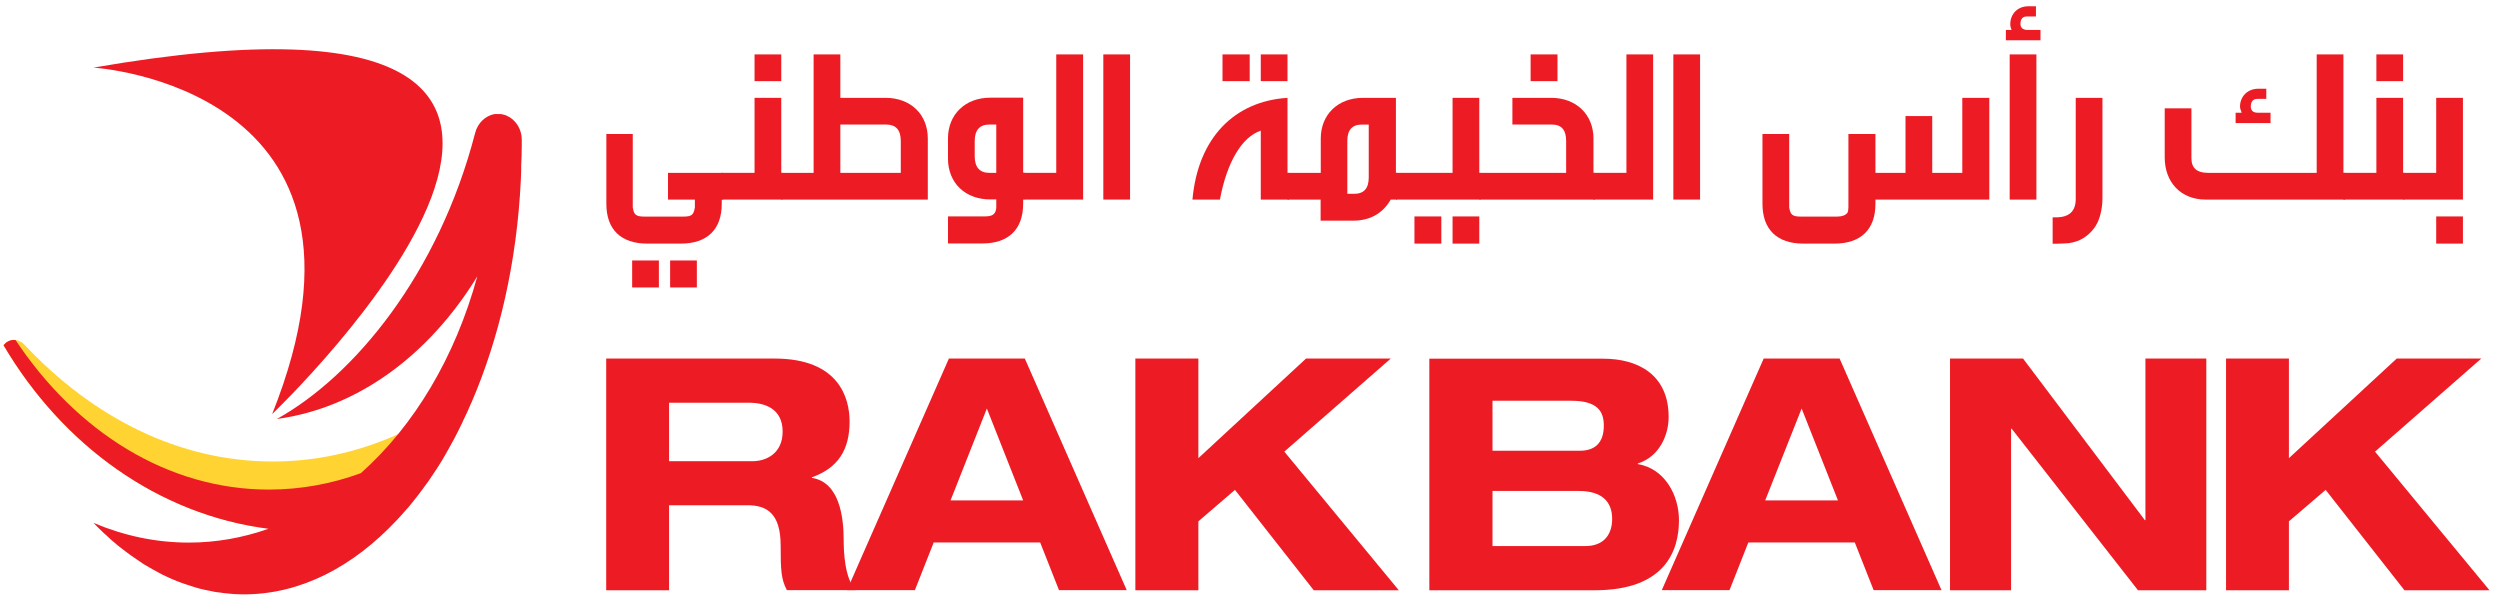 <svg width="204" height="49" viewBox="0 0 204 49" fill="none" xmlns="http://www.w3.org/2000/svg">
<g id="Group 1171275654">
<path id="Vector" d="M0.288 28.167L0.499 27.957C0.97 27.622 1.577 27.684 1.973 28.105C7.586 34.09 14.611 37.658 22.244 37.658C28.389 37.658 34.139 35.354 39.07 31.327C37.348 35.738 35.055 39.517 32.379 42.392C30.099 43.011 27.733 43.346 25.292 43.346C14.872 43.346 5.678 37.312 0.276 28.155" fill="#FFD331"/>
<path id="Vector_2" d="M42.576 11.762V11.403C42.576 10.87 42.39 10.387 42.093 10.015L41.858 9.768L41.783 9.706L41.573 9.557L41.399 9.47L41.251 9.396L40.904 9.309H40.581H40.458H40.346C39.615 9.445 38.983 10.028 38.773 10.845C35.786 22.381 28.885 30.695 22.591 34.189C29.207 33.297 35.031 28.948 38.946 22.554C37.149 29.134 33.792 34.746 29.443 38.612C27.064 39.48 24.548 39.95 21.946 39.95C13.657 39.95 6.235 35.217 1.267 27.746C1.007 27.709 0.722 27.783 0.499 27.956L0.288 28.167C5.096 36.32 12.901 41.995 21.909 43.147C19.84 43.878 17.659 44.275 15.404 44.275C12.691 44.275 10.076 43.705 7.623 42.664C7.896 42.949 8.193 43.234 8.478 43.506L8.676 43.68L9.073 44.052L9.283 44.225C9.432 44.361 9.593 44.498 9.754 44.621L9.804 44.659C10.399 45.13 11.006 45.563 11.613 45.96L11.786 46.071C11.947 46.158 12.096 46.257 12.257 46.344L12.517 46.492L12.951 46.728L13.248 46.889L13.67 47.087L14.004 47.236L14.413 47.409L14.772 47.546L15.169 47.682L15.553 47.806L15.937 47.93L16.334 48.041L16.705 48.128L17.139 48.215L17.486 48.289C17.647 48.314 17.796 48.339 17.957 48.351L18.291 48.401C18.465 48.425 18.638 48.438 18.812 48.45L19.084 48.475C19.357 48.487 19.629 48.5 19.902 48.5C24.524 48.5 28.811 46.257 32.391 42.428L32.416 42.404C32.676 42.131 32.924 41.846 33.172 41.561L33.308 41.412C33.544 41.14 33.779 40.843 34.015 40.533L34.163 40.347C34.386 40.05 34.609 39.752 34.832 39.442L34.993 39.219C35.204 38.91 35.415 38.6 35.613 38.29L35.774 38.042C35.972 37.733 36.17 37.41 36.356 37.076L36.517 36.791C36.703 36.469 36.877 36.134 37.063 35.8L37.224 35.49C37.397 35.155 37.571 34.808 37.732 34.462L37.88 34.139C38.054 33.792 38.215 33.433 38.364 33.074L38.463 32.863C40.73 27.634 42.18 21.402 42.502 14.662V14.637C42.514 14.414 42.527 14.191 42.527 13.98V13.522C42.564 12.952 42.576 12.382 42.576 11.812" fill="#ED1C24"/>
<path id="Vector_3" d="M7.623 5.518C7.623 5.518 32.912 7.042 22.206 33.792C22.206 33.792 61.682 -3.862 7.623 5.518Z" fill="#ED1C24"/>
<path id="Vector_4" fill-rule="evenodd" clip-rule="evenodd" d="M54.595 32.863H61.137C62.389 32.863 63.863 33.334 63.863 35.218C63.863 36.989 62.537 37.634 61.41 37.634H54.595V32.863ZM49.466 48.166H54.595V41.227H60.976C62.562 41.227 63.702 41.871 63.702 44.535C63.702 46.518 63.739 47.273 64.21 48.153H69.823C68.918 47.199 68.844 44.981 68.844 44.052C68.844 42.193 68.497 39.343 66.254 38.997V38.947C68.398 38.179 69.327 36.692 69.327 34.4C69.327 32.467 68.448 29.258 63.206 29.258H49.466V48.153V48.166Z" fill="#ED1C24"/>
<path id="Vector_5" fill-rule="evenodd" clip-rule="evenodd" d="M83.489 40.83H77.566L80.528 33.334L83.489 40.83ZM86.401 48.153H91.939L83.625 29.258H77.43L69.116 48.153H74.655L76.191 44.263H84.877L86.413 48.153H86.401Z" fill="#ED1C24"/>
<path id="Vector_6" d="M97.787 37.386V29.258H92.645V48.166H97.787V42.54L100.773 39.975L107.204 48.166H114.143L104.8 36.853L113.486 29.258H106.572L97.787 37.386Z" fill="#ED1C24"/>
<path id="Vector_7" fill-rule="evenodd" clip-rule="evenodd" d="M121.788 40.062H128.826C130.623 40.062 131.552 40.855 131.552 42.342C131.552 43.531 130.945 44.56 129.359 44.56H121.788V40.062ZM116.646 48.165H130.127C135.851 48.165 137.004 44.969 137.004 42.453C137.004 40.409 135.851 38.241 133.646 37.869V37.819C135.418 37.262 136.161 35.49 136.161 34.028C136.161 30.521 133.596 29.27 130.833 29.27H116.634V48.165H116.646ZM121.788 32.702H128.219C130.35 32.702 130.871 33.557 130.871 34.734C130.871 36.147 130.127 36.779 128.938 36.779H121.788V32.69V32.702Z" fill="#ED1C24"/>
<path id="Vector_8" fill-rule="evenodd" clip-rule="evenodd" d="M149.976 40.83H144.041L147.014 33.334L149.976 40.83ZM152.887 48.153H158.426L150.112 29.258H143.917L135.603 48.153H141.129L142.665 44.263H151.351L152.887 48.153Z" fill="#ED1C24"/>
<path id="Vector_9" d="M175.067 42.441H175.017L165.08 29.258H159.121V48.166H164.102V34.982H164.151L174.46 48.166H180.035V29.258H175.067V42.441Z" fill="#ED1C24"/>
<path id="Vector_10" d="M186.775 37.386V29.258H181.645V48.166H186.775V42.54L189.773 39.975L196.204 48.166H203.143L193.8 36.853L202.473 29.258H195.572L186.775 37.386Z" fill="#ED1C24"/>
<path id="Vector_11" d="M49.453 10.933H51.634V16.917C51.721 17.537 51.907 17.673 52.588 17.673H55.76C56.429 17.673 56.602 17.549 56.702 16.917V16.285H54.508V14.105H59.019V16.285H58.895V16.632C58.895 18.726 57.705 19.878 55.562 19.878H52.811C50.667 19.878 49.478 18.726 49.478 16.632V10.933H49.453ZM51.584 21.254H53.765V23.459H51.584V21.254ZM54.682 21.254H56.863V23.459H54.682V21.254Z" fill="#ED1C24"/>
<path id="Vector_12" d="M58.882 14.104H61.571V7.984H63.751V14.104H63.863V16.285H58.87V14.104H58.882ZM61.571 4.44H63.751V6.621H61.571V4.44Z" fill="#ED1C24"/>
<path id="Vector_13" d="M66.391 14.104V4.44H68.572V7.984H72.264C74.321 7.984 75.709 9.347 75.709 11.304V16.285H63.752V14.104H66.391ZM73.504 14.104V11.502C73.504 10.598 73.095 10.164 72.326 10.164H68.572V14.104H73.504Z" fill="#ED1C24"/>
<path id="Vector_14" d="M77.356 19.878V17.66H80.367C80.801 17.66 81.061 17.561 81.172 17.363C81.247 17.252 81.296 17.09 81.296 16.905V16.273H80.801C78.769 16.273 77.356 14.935 77.356 12.94V11.292C77.356 9.334 78.769 7.971 80.801 7.971H83.49V14.092H83.601V16.273H83.49V16.62C83.49 18.714 82.3 19.866 80.156 19.866H77.344L77.356 19.878ZM81.296 10.164H80.726C79.946 10.164 79.537 10.61 79.537 11.502V12.754C79.537 13.646 79.946 14.104 80.726 14.104H81.296V10.164Z" fill="#ED1C24"/>
<path id="Vector_15" d="M83.501 14.104H86.19V4.44H88.383V16.285H83.501V14.104Z" fill="#ED1C24"/>
<path id="Vector_16" d="M92.212 4.44H90.031V16.285H92.212V4.44Z" fill="#ED1C24"/>
<path id="Vector_17" d="M105.06 7.984V14.104H105.184V16.285H102.879V10.66C101.306 11.193 100.104 13.287 99.546 16.285H97.304C97.762 11.193 100.773 8.256 105.06 7.984ZM99.757 4.44H101.975V6.621H99.757V4.44ZM102.879 4.44H105.06V6.621H102.879V4.44Z" fill="#ED1C24"/>
<path id="Vector_18" d="M105.06 16.285V14.105H107.774V11.305C107.774 9.347 109.174 7.984 111.218 7.984H113.907V14.105H113.994V16.285H113.486C112.817 17.438 111.776 18.008 110.388 18.008H107.762V16.285H105.048H105.06ZM109.955 15.815H110.5C111.305 15.815 111.689 15.368 111.689 14.476V10.165H111.132C110.326 10.165 109.942 10.611 109.942 11.503V15.815H109.955Z" fill="#ED1C24"/>
<path id="Vector_19" d="M113.92 14.105H118.529V7.984H120.71V14.105H120.821V16.285H113.92V14.105ZM115.419 17.661H117.612V19.879H115.419V17.661ZM118.529 17.661H120.71V19.879H118.529V17.661Z" fill="#ED1C24"/>
<path id="Vector_20" d="M127.797 14.104V11.502C127.797 10.598 127.413 10.164 126.645 10.164H123.411V7.984H126.583C128.615 7.984 130.027 9.347 130.027 11.304V14.104H130.139V16.285H120.71V14.104H127.81H127.797ZM124.898 4.44H127.091V6.621H124.898V4.44Z" fill="#ED1C24"/>
<path id="Vector_21" d="M130.015 14.104H132.716V4.44H134.896V16.285H130.015V14.104Z" fill="#ED1C24"/>
<path id="Vector_22" d="M138.726 4.44H136.545V16.285H138.726V4.44Z" fill="#ED1C24"/>
<path id="Vector_23" d="M143.817 10.933H145.998V16.917C146.097 17.537 146.27 17.673 146.952 17.673H149.901C150.31 17.673 150.57 17.574 150.743 17.376C150.805 17.264 150.83 17.116 150.83 16.917V10.933H153.036V14.105H155.489V9.471H157.67V14.105H160.123V7.984H162.328V16.285H153.036V16.632C153.036 18.726 151.846 19.879 149.69 19.879H147.15C145.007 19.879 143.817 18.726 143.817 16.632V10.933Z" fill="#ED1C24"/>
<path id="Vector_24" d="M166.133 0.5V1.343H165.402C165.055 1.343 164.869 1.541 164.869 1.95C164.869 2.272 165.08 2.445 165.464 2.445H166.505V3.288H163.68V2.445H164.151C164.076 2.284 164.039 2.136 164.039 1.974C164.039 1.12 164.659 0.512 165.501 0.512H166.121L166.133 0.5ZM166.17 16.285H163.99V4.44H166.17V16.285Z" fill="#ED1C24"/>
<path id="Vector_25" d="M167.496 17.735H167.768C168.859 17.735 169.379 17.227 169.379 16.236V7.984H171.56V15.815C171.56 16.112 171.56 16.36 171.547 16.57C171.473 17.401 171.275 18.07 170.903 18.59C170.37 19.309 169.676 19.73 168.809 19.841C168.549 19.854 168.202 19.891 167.781 19.891H167.496V17.747V17.735Z" fill="#ED1C24"/>
<path id="Vector_26" d="M191.223 14.104H191.372V16.285H179.973C177.978 16.285 176.64 14.897 176.64 12.841V8.839H178.82V12.915C178.82 13.72 179.279 14.104 180.171 14.104H189.042V4.44H191.223V14.104ZM184.929 7.228V8.07H184.198C183.851 8.07 183.665 8.293 183.665 8.677C183.665 9.024 183.851 9.198 184.235 9.198H185.276V10.04H182.426V9.198H182.922C182.847 9 182.785 8.851 182.785 8.702C182.785 7.86 183.417 7.24 184.272 7.24H184.916L184.929 7.228Z" fill="#ED1C24"/>
<path id="Vector_27" d="M191.223 14.104H193.912V7.984H196.093V14.104H196.204V16.285H191.223V14.104ZM193.912 4.44H196.093V6.621H193.912V4.44Z" fill="#ED1C24"/>
<path id="Vector_28" d="M196.093 14.105H198.794V7.984H200.975V16.285H196.093V14.105ZM198.794 17.661H200.975V19.879H198.794V17.661Z" fill="#ED1C24"/>
</g>
</svg>
